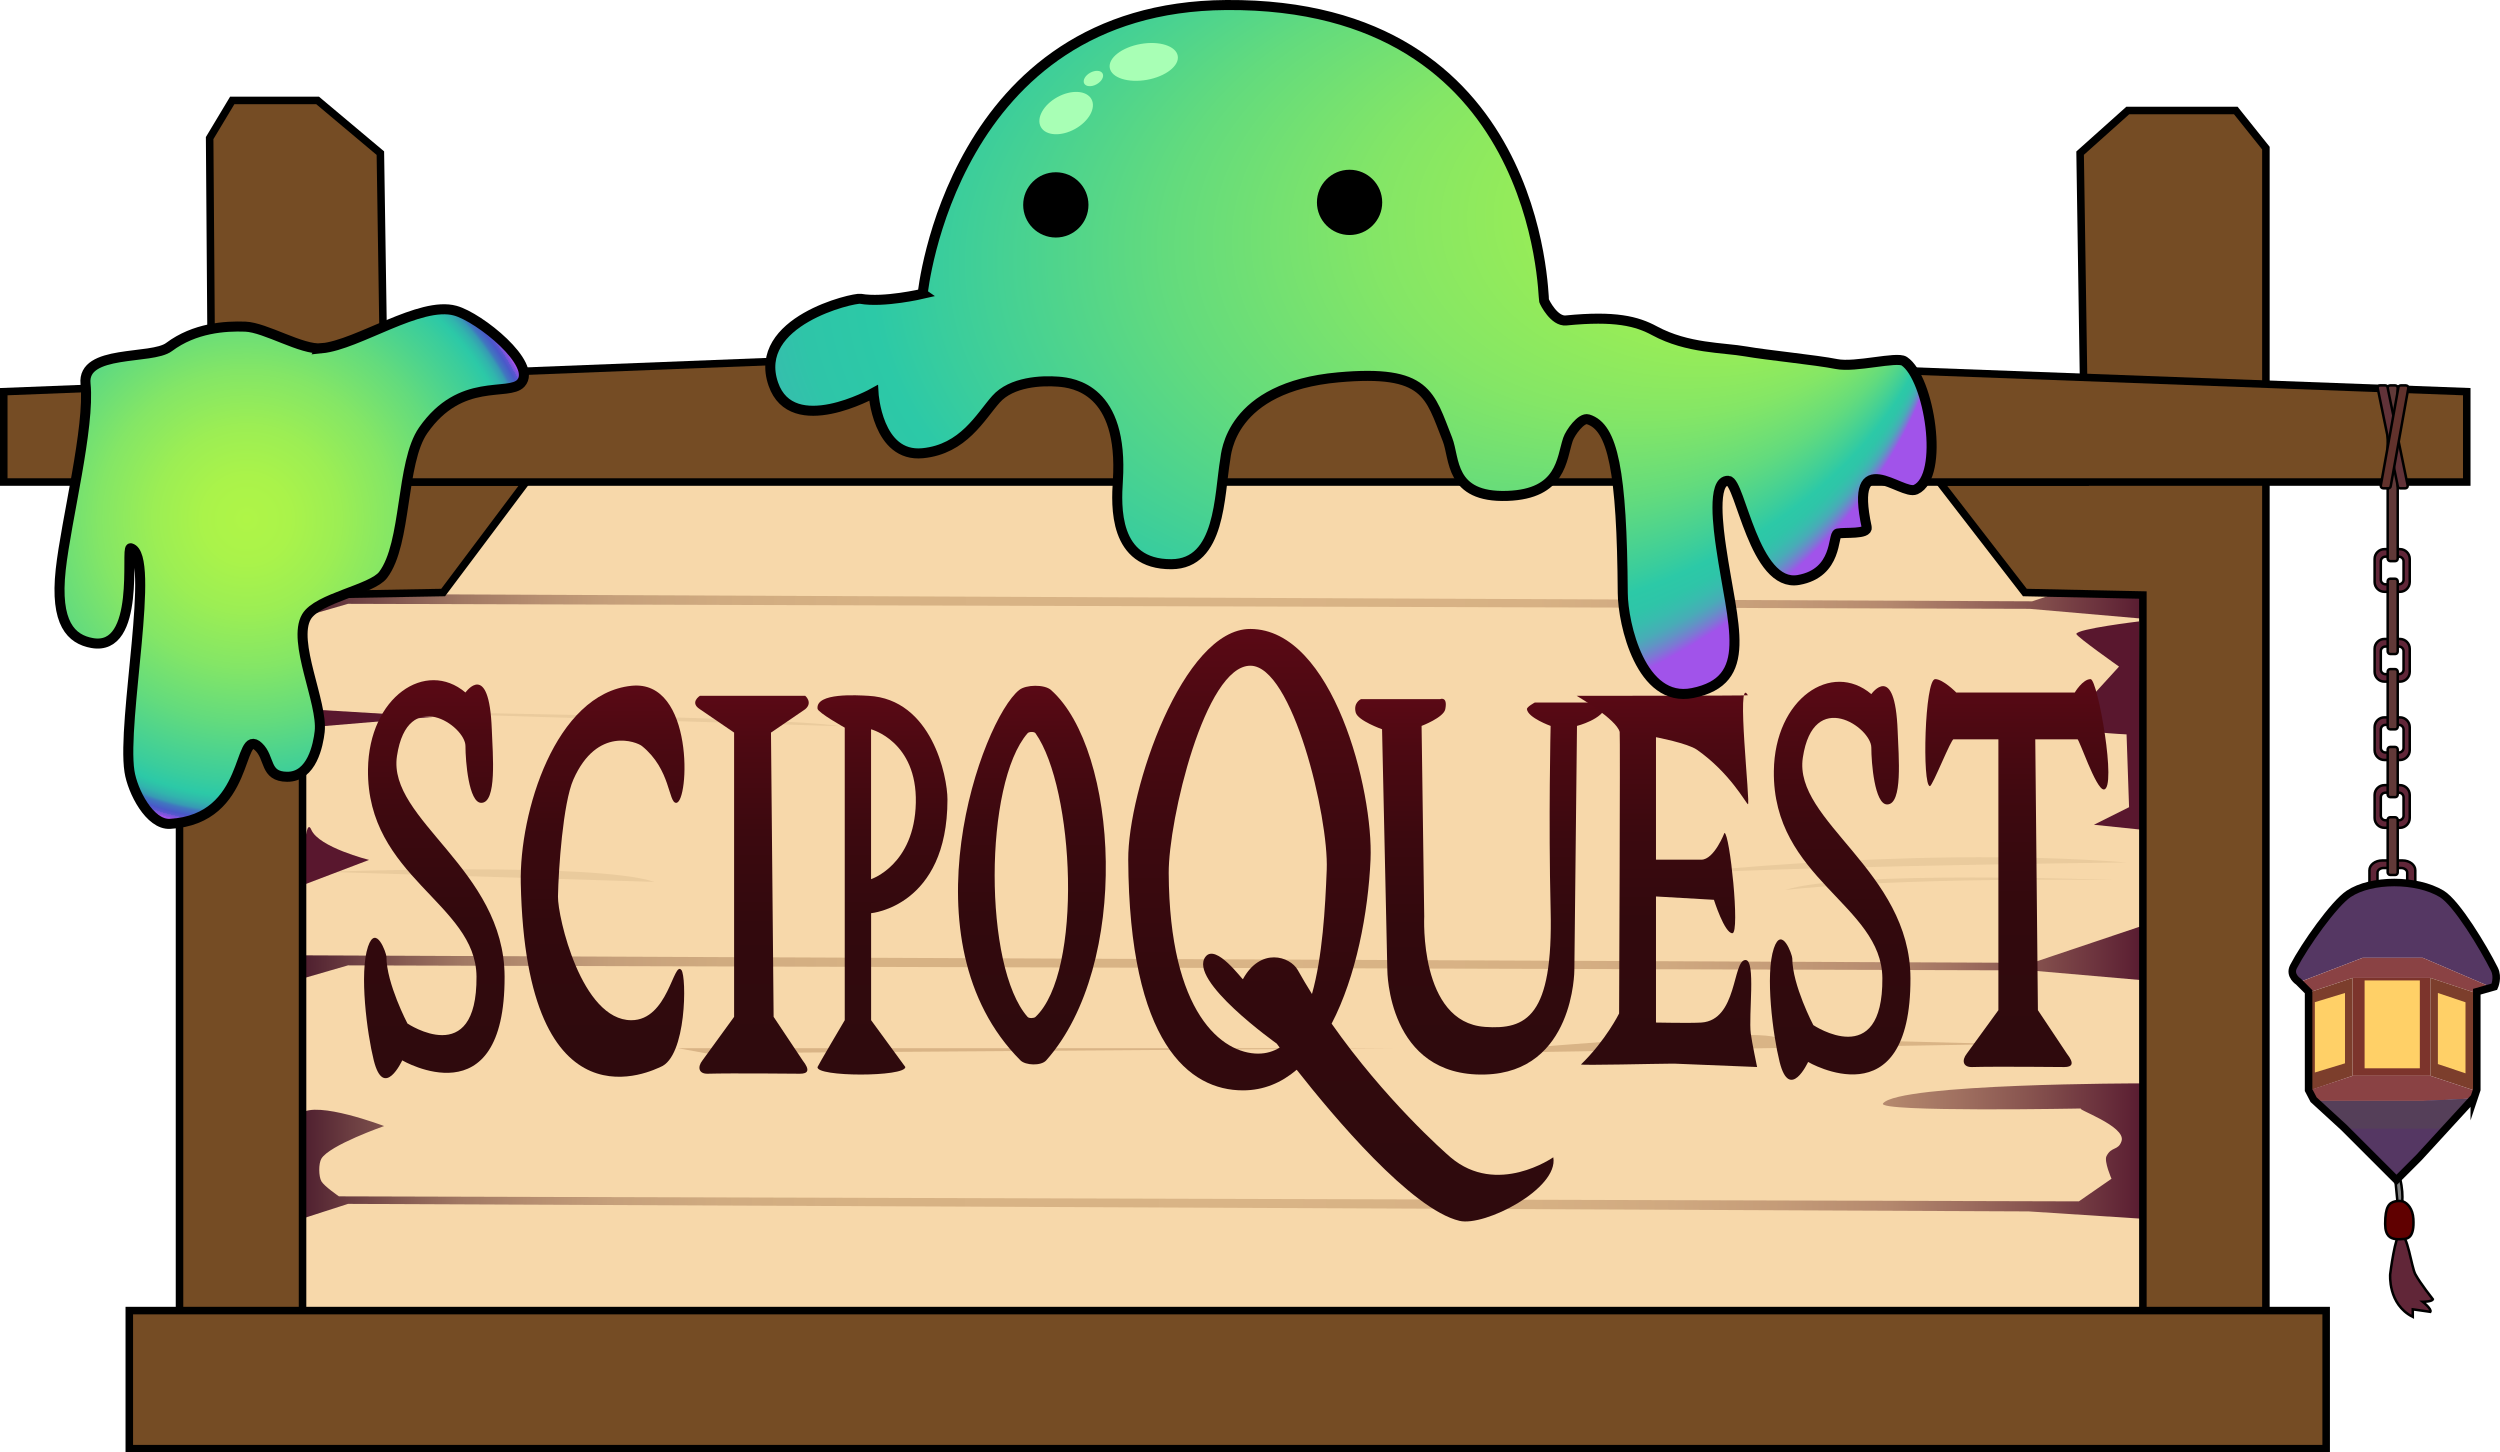 <?xml version="1.0" encoding="UTF-8"?>
<svg id="Layer_1" data-name="Layer 1" xmlns="http://www.w3.org/2000/svg" xmlns:xlink="http://www.w3.org/1999/xlink" viewBox="0 0 995.74 578.5">
  <defs>
    <style>
      .cls-1 {
        fill: #59172e;
      }

      .cls-2 {
        fill: url(#linear-gradient-13);
      }

      .cls-3 {
        fill: gray;
      }

      .cls-3, .cls-4, .cls-5, .cls-6, .cls-7, .cls-8, .cls-9, .cls-10, .cls-11, .cls-12 {
        stroke: #000;
        stroke-miterlimit: 10;
      }

      .cls-13 {
        fill: #d9b486;
      }

      .cls-14 {
        fill: url(#linear-gradient-2);
      }

      .cls-4 {
        fill: #600000;
      }

      .cls-15 {
        fill: url(#linear-gradient-10);
      }

      .cls-16 {
        fill: url(#linear-gradient-12);
      }

      .cls-17 {
        fill: #7c3e2c;
      }

      .cls-5 {
        fill: url(#radial-gradient);
      }

      .cls-5, .cls-12 {
        stroke-width: 4px;
      }

      .cls-18 {
        fill: url(#linear-gradient-4);
      }

      .cls-19 {
        fill: #f7d8aa;
      }

      .cls-20 {
        fill: url(#linear-gradient-3);
      }

      .cls-21 {
        fill: #553f59;
      }

      .cls-22 {
        fill: url(#linear-gradient-5);
      }

      .cls-23 {
        fill: url(#linear-gradient-8);
      }

      .cls-24 {
        fill: #553763;
      }

      .cls-25 {
        fill: url(#linear-gradient-7);
      }

      .cls-26 {
        fill: url(#linear-gradient-9);
      }

      .cls-27 {
        fill: #ffd067;
      }

      .cls-6 {
        fill: #754c24;
      }

      .cls-6, .cls-10 {
        stroke-width: 3px;
      }

      .cls-28 {
        fill: url(#linear-gradient-11);
      }

      .cls-29 {
        fill: #eacb9d;
      }

      .cls-30 {
        fill: url(#linear-gradient-6);
      }

      .cls-7 {
        fill: #61322c;
      }

      .cls-8 {
        fill: #612638;
      }

      .cls-9 {
        fill: #613238;
      }

      .cls-10 {
        fill: none;
      }

      .cls-31 {
        fill: #a8ffb5;
      }

      .cls-32 {
        fill: #7c342c;
      }

      .cls-33 {
        fill: #8a4244;
      }

      .cls-11 {
        fill: #613938;
      }

      .cls-12 {
        fill: url(#radial-gradient-2);
      }

      .cls-34 {
        fill: url(#linear-gradient);
      }
    </style>
    <linearGradient id="linear-gradient" x1="118" y1="379.49" x2="854" y2="379.49" gradientUnits="userSpaceOnUse">
      <stop offset="0" stop-color="#4a1a2c"/>
      <stop offset=".03" stop-color="#6b3d41"/>
      <stop offset=".06" stop-color="#885d53"/>
      <stop offset=".09" stop-color="#a17863"/>
      <stop offset=".13" stop-color="#b68e70"/>
      <stop offset=".17" stop-color="#c59f7a"/>
      <stop offset=".23" stop-color="#d0ab80"/>
      <stop offset=".31" stop-color="#d7b284"/>
      <stop offset=".52" stop-color="#d9b486"/>
      <stop offset=".67" stop-color="#d7b184"/>
      <stop offset=".74" stop-color="#d0a980"/>
      <stop offset=".8" stop-color="#c59c78"/>
      <stop offset=".86" stop-color="#b5896e"/>
      <stop offset=".9" stop-color="#a07060"/>
      <stop offset=".94" stop-color="#86524e"/>
      <stop offset=".98" stop-color="#682e3b"/>
      <stop offset="1" stop-color="#581b30"/>
    </linearGradient>
    <linearGradient id="linear-gradient-2" y1="235.49" y2="235.49" xlink:href="#linear-gradient"/>
    <linearGradient id="linear-gradient-3" x1="117.41" y1="458.5" y2="458.5" xlink:href="#linear-gradient"/>
    <linearGradient id="linear-gradient-4" x1="172.99" y1="270.91" x2="172.99" y2="416.76" gradientUnits="userSpaceOnUse">
      <stop offset="0" stop-color="#5a0915"/>
      <stop offset=".14" stop-color="#4d0912"/>
      <stop offset=".39" stop-color="#3c090f"/>
      <stop offset=".66" stop-color="#32090d"/>
      <stop offset="1" stop-color="#2f0a0d"/>
    </linearGradient>
    <linearGradient id="linear-gradient-5" x1="240.01" y1="273.04" x2="240.01" y2="416.42" xlink:href="#linear-gradient-4"/>
    <linearGradient id="linear-gradient-6" x1="299.5" y1="277.14" x2="299.5" y2="415.63" xlink:href="#linear-gradient-4"/>
    <linearGradient id="linear-gradient-7" x1="732.95" y1="271.54" x2="732.95" y2="417.4" xlink:href="#linear-gradient-4"/>
    <linearGradient id="linear-gradient-8" x1="803.3" y1="270.48" x2="803.3" y2="412.64" xlink:href="#linear-gradient-4"/>
    <linearGradient id="linear-gradient-9" x1="351.48" y1="276.93" x2="351.48" y2="415.91" xlink:href="#linear-gradient-4"/>
    <linearGradient id="linear-gradient-10" x1="411" y1="273.15" x2="411" y2="411.91" xlink:href="#linear-gradient-4"/>
    <linearGradient id="linear-gradient-11" x1="534.07" y1="250.5" x2="534.07" y2="467.64" xlink:href="#linear-gradient-4"/>
    <linearGradient id="linear-gradient-12" x1="589.71" y1="278.33" x2="589.71" y2="416.04" xlink:href="#linear-gradient-4"/>
    <linearGradient id="linear-gradient-13" x1="663.91" y1="275.92" x2="663.91" y2="413.08" xlink:href="#linear-gradient-4"/>
    <radialGradient id="radial-gradient" cx="98.34" cy="206.73" fx="98.34" fy="206.73" r="122.76" gradientUnits="userSpaceOnUse">
      <stop offset="0" stop-color="#aff547"/>
      <stop offset=".14" stop-color="#aaf34a"/>
      <stop offset=".3" stop-color="#9cee54"/>
      <stop offset=".48" stop-color="#84e666"/>
      <stop offset=".66" stop-color="#63db7d"/>
      <stop offset=".85" stop-color="#3acd9c"/>
      <stop offset=".9" stop-color="#2cc9a7"/>
      <stop offset=".91" stop-color="#2dc3a8"/>
      <stop offset=".93" stop-color="#31b4ad"/>
      <stop offset=".95" stop-color="#379ab4"/>
      <stop offset=".96" stop-color="#4077bf"/>
      <stop offset=".98" stop-color="#4958c9"/>
      <stop offset=".98" stop-color="#4d57ca"/>
      <stop offset=".99" stop-color="#5a57cf"/>
      <stop offset=".99" stop-color="#6f55d7"/>
      <stop offset="1" stop-color="#8d54e2"/>
      <stop offset="1" stop-color="#a153ea"/>
    </radialGradient>
    <radialGradient id="radial-gradient-2" cx="493.44" cy="163.92" fx="723.87" fy="7.09" r="278.74" gradientTransform="translate(104.91 -121.92) rotate(15.67) scale(.96 .74) skewX(-12.65)" gradientUnits="userSpaceOnUse">
      <stop offset="0" stop-color="#aff547"/>
      <stop offset=".12" stop-color="#aaf34a"/>
      <stop offset=".25" stop-color="#9cee54"/>
      <stop offset=".4" stop-color="#84e666"/>
      <stop offset=".55" stop-color="#63db7d"/>
      <stop offset=".71" stop-color="#3acd9c"/>
      <stop offset=".76" stop-color="#2cc9a7"/>
      <stop offset=".81" stop-color="#2ec5a8"/>
      <stop offset=".85" stop-color="#38bcae"/>
      <stop offset=".89" stop-color="#48acb7"/>
      <stop offset=".92" stop-color="#5f95c4"/>
      <stop offset=".95" stop-color="#7c78d4"/>
      <stop offset=".98" stop-color="#9f54e9"/>
      <stop offset=".98" stop-color="#a153ea"/>
    </radialGradient>
  </defs>
  <rect class="cls-19" x="109.5" y="180" width="753" height="369"/>
  <polygon class="cls-13" points="270 417.5 555.61 417.5 281 419.5 270 417.5"/>
  <path class="cls-13" d="M584.06,419.5s116.94-11,123.94-6l90.72,2.35-214.67,3.65Z"/>
  <polygon class="cls-34" points="120.36 380.5 809.41 383.5 854 368.5 854 390.47 808.4 386.5 138.6 384.5 118 390.47 120.36 380.5"/>
  <polygon class="cls-14" points="120.36 236.5 809.41 239.5 854 224.5 854 246.47 808.4 242.5 138.6 240.5 118 246.47 120.36 236.5"/>
  <path class="cls-29" d="M842,350.5s-107-4-131,4c0,0,38-5,131-4Z"/>
  <path class="cls-29" d="M847,343.5s-171,2-194,6c0,0,105-13,194-6Z"/>
  <path class="cls-29" d="M129.67,347.25s107-4,131,4"/>
  <path class="cls-29" d="M140.67,283.25s171,2,194,6"/>
  <path class="cls-1" d="M848,321.5l-1-29s-23-1-24-4l21-23s-17-12-17-13c0-2,25-5,25-5l1,82.97-19-1.97,14-7Z"/>
  <path class="cls-20" d="M120.36,475.5s-6.4-26.75-.36-32,33,5,33,5c0,0-21.8,7.61-25,13-1.15,1.93-1.1,7.04,0,9s7,6,7,6l693,2,13-9s-3.03-6.94-2-9c2-4,4.7-2.09,6-6,2-6-19-13-16-13,1.33,0-81.69,1.59-79-2,6-8,103-8,103-8l1,53.97-46-2.97-669.4-3-18.6,6,.36-10Z"/>
  <path class="cls-1" d="M147,342.5s-20-5-23-12-3.5,22.08-3.5,22.08l26.5-10.08Z"/>
  <polyline class="cls-1" points="120.5 282.36 173 285.5 120.5 289.91"/>
  <polygon class="cls-6" points="71.5 577 71.5 156 84.24 155.74 83.5 55 92.5 40 126.5 40 151.5 61 153.5 192 209.5 192 176.5 236 120.5 237 120.5 577 71.5 577"/>
  <polygon class="cls-6" points="902.5 577 902.5 156 902.5 59 890.5 44 847.5 44 828.5 61 830.5 192 772.5 192 806.5 236 853.5 237 853.5 577 902.5 577"/>
  <rect class="cls-6" x="51.5" y="522" width="875" height="55"/>
  <polygon class="cls-6" points="982.5 156 553.19 140 408.56 140 1.5 156 1.5 192 982.5 192 982.5 156"/>
  <g id="title">
    <path class="cls-18" d="M162.31,407.67s27.74,18.55,27.48-18.69c-.2-29.26-43.77-39.57-43.22-82.53.37-28.97,23.08-43.95,38.82-30.63,0,0,9.44-13.32,10.49,14.65.39,10.35,2.1,29.3-4.2,29.3-4.98,0-6.29-16.64-6.29-22.64,0-7.99-23.08-23.98-27.28,4-3.81,25.38,42.76,45.08,42.87,87.86.15,57.32-40.77,33.35-40.77,33.35,0,0-7.34,15.98-11.34,0-2.7-10.81-5.82-34.86-2.3-45.29,3.15-9.32,7.34,2.66,7.34,4,0,10.66,8.39,26.64,8.39,26.64Z"/>
    <path class="cls-22" d="M271.41,386.36c2.1,2.66,2.1,34.63-8.39,38.63-2.01.77-53.5,27.97-55.6-73.26-.58-28.09,13.67-75.37,44.06-78.58,25.18-2.66,23.08,46.62,17.83,46.62-3.15,0-2.1-13.32-13.64-22.64-1.98-1.6-17.83-7.99-27.28,13.32-4.16,9.4-5.95,35.84-6.15,46.62-.15,7.99,9.3,49.28,29.23,49.28,14.69,0,16.79-23.98,19.93-19.98Z"/>
    <path class="cls-30" d="M292.39,291.79v113.22s-12.59,17.32-12.59,17.32c-2.1,2.66-1.54,5.44,2.1,5.33,9.06-.28,36.72,0,36.72,0,3.15,0,4.2-1.33,1.05-5.33,0,0-11.54-17.32-11.54-17.32l-1.05-113.22,13.64-9.32c3.15-2.66,0-5.33,0-5.33h-41.96s-4.2,2.66,0,5.33c0,0,13.64,9.32,13.64,9.32Z"/>
    <path class="cls-25" d="M722.26,408.31s27.74,18.55,27.48-18.69c-.2-29.26-43.77-39.57-43.22-82.53.37-28.97,23.08-43.95,38.82-30.63,0,0,9.44-13.32,10.49,14.65.39,10.35,2.1,29.3-4.2,29.3-4.98,0-6.29-16.64-6.29-22.64,0-7.99-23.08-23.98-27.28,4-3.81,25.38,42.76,45.08,42.87,87.86.15,57.32-40.77,33.35-40.77,33.35,0,0-7.34,15.98-11.34,0-2.7-10.81-5.82-34.86-2.3-45.29,3.15-9.32,7.34,2.66,7.34,4,0,10.66,8.39,26.64,8.39,26.64Z"/>
    <path class="cls-23" d="M795.95,294.46v107.89l-12.59,17.32c-2.1,2.66-1.54,5.44,2.1,5.33,9.06-.28,36.72,0,36.72,0,3.15,0,4.2-1.33,1.05-5.33,0,0-11.54-17.32-11.54-17.32l-1.05-107.89h16.79c.58-.49,7.34,19.98,10.49,19.98,5.35,0-2.42-43.95-5.25-43.95-3.15,0-6.29,5.33-6.29,5.33h-47.21s-5.25-5.33-8.39-5.33c-4.21,0-5.25,42.62-2.1,42.62,1.05,0,8.58-19.19,9.44-18.65h17.83Z"/>
    <path class="cls-26" d="M377.37,318.43c0-9.32-6.29-39.96-31.47-41.29-4.49-.24-20.98-1.33-20.28,5.13.17,1.58,10.84,7.55,10.84,7.55v116.52s-10.76,18.21-10.84,18.65c-.7,4,34.97,4,34.97,0l-13.63-18.65v-42.62s30.41-2.66,30.41-45.29ZM346.94,350.17v-59.7s18.37,4.78,17.83,29.3c-.54,24.76-17.83,30.4-17.83,30.4Z"/>
    <path class="cls-15" d="M418.6,274.82c-2.6-2.31-9.98-2.15-12.66,0-14.9,11.95-46.72,100.14.5,147.52,2.02,2.03,8.24,2.28,10.27,0,33.88-38.17,28.74-123.73,1.89-147.52ZM412.43,405.04c-.61.57-2.58.63-3.14,0-17.57-19.81-17.42-93.03,0-113,.55-.64,2.64-.7,3.14,0,15.49,21.97,19.02,95.04,0,113Z"/>
    <path class="cls-28" d="M618.66,460.95s-22.36,15.71-40.91,0c-2.57-2.18-26.22-23.09-47.37-53.23,9.77-18.76,14.57-44.22,15.5-65.31,1.21-27.5-14.94-91.79-47.86-91.9-26.88-.1-48.8,64.22-48.65,91.9.4,73.26,24.3,91.87,45.69,91.88,8.24,0,15.34-3.04,21.41-8.21,14.54,18.51,45.67,55.63,64.85,60.18,9.95,2.36,39.57-12.77,37.35-25.31ZM501.16,419.66c-14.39-.01-35.4-15.97-35.67-71.93-.1-21.15,14.44-82.58,32.52-82.58,16.79,0,31.24,60.24,30.42,81.25-.6,15.37-1.69,34.61-5.88,49.51-1.94-3.12-3.84-6.3-5.66-9.55-3.06-5.47-14.85-9.2-21.84,3.65-.19.34-10.68-14.31-14.87-8.98-7.34,9.32,28.33,34.63,28.33,34.63,0,0,.41.57,1.18,1.59-2.49,1.53-5.31,2.4-8.53,2.4Z"/>
    <path class="cls-16" d="M591.38,409.01c16.52,1.17,27.28-4,26.23-46.62-.88-35.94,0-73.26,0-73.26,0,0-9.07-3.26-9.44-6.66-.1-.93,3.15-2.66,3.15-2.66h26.24s2.29.31,2.09,1.33c-1.05,5.33-11.54,7.99-11.54,7.99l-1.05,97.23s0,40.71-35.66,41.62c-38.83,1-38.83-41.62-38.83-41.62l-2.1-95.9s-9.64-3.41-10.49-6.66c-1.05-4,2.1-5.33,2.1-5.33h31.47s3.15-1.33,2.1,4c-.65,3.33-9.44,6.66-9.44,6.66,0,0,1.05,73.26,1.05,75.92,0,0-2.08,42.11,24.13,43.95Z"/>
    <path class="cls-2" d="M627.98,277.14s68.31,0,68.19-.22c-4.88-8.9,1.17,44.17,0,43.39-.91-.61-7.22-12.54-20.28-21.69-3.67-2.58-16.32-5-16.32-5v48.79h18.06c5.12,0,9.21-10.66,9.21-10.66,2.1,0,6.29,39.96,3.15,39.96s-7.34-13.32-7.34-13.32l-23.08-1.33v50.22s13.55.29,18.06,0c14.46-.94,12.36-24.91,17.6-24.91,4.2,0,1.14,21.97,2.1,29.3.47,3.57,2.51,13.32,2.51,13.32l-32.93-1.34h-1.05c-5.25,0-36.64.79-36.14.3,9.91-9.63,15.16-20.28,15.16-20.28,0,0,.49-111.12.23-112.14-1.28-5.07-17.13-14.39-17.13-14.39Z"/>
  </g>
  <g>
    <path class="cls-8" d="M956.91,342.72h-8.08c-2.8,0-5.09,1.76-5.09,3.9v9.19c0,2.15,2.29,3.9,5.09,3.9h8.08c2.8,0,5.09-1.76,5.09-3.9v-9.19c0-2.15-2.29-3.9-5.09-3.9ZM958.78,354.88c0,1.01-1.08,1.84-2.4,1.84h-7.03c-1.32,0-2.4-.83-2.4-1.84v-7.32c0-1.01,1.08-1.84,2.4-1.84h7.03c1.32,0,2.4.83,2.4,1.84v7.32Z"/>
    <path class="cls-24" d="M915,391.5s-3.86-2.43-2-6c4.5-8.66,16.08-25.05,22-29,9-6,27-6,37,0,5.99,3.59,16.65,21.31,21,30,1.67,3.33,0,7,0,7l-28-12h-24l-26,10Z"/>
    <polygon class="cls-33" points="919 395.5 937 389.5 968 389.5 986 395.5 993 393.5 965 381.5 941 381.5 915 391.5 919 395.5"/>
    <rect class="cls-32" x="937" y="389.5" width="31" height="39"/>
    <rect class="cls-27" x="941.81" y="390.5" width="22" height="35"/>
    <polygon class="cls-17" points="986 395.5 968 389.5 968 428.5 986 434.5 986 395.5"/>
    <polygon class="cls-17" points="919 395.5 937 389.5 937 428.5 919 434.67 919 395.5"/>
    <polygon class="cls-27" points="982 399.2 971 395.5 971 423.81 982 427.5 982 399.2"/>
    <polygon class="cls-27" points="922 399.16 934 395.5 934 423.52 922 427.17 922 399.16"/>
    <polygon class="cls-33" points="919 434.5 937 428.5 968 428.5 986 434.5 985 437.5 967 438.5 942 438.5 921 438.5 919 434.5"/>
    <path class="cls-3" d="M955,466.5c-.16-.42-1.5-1-1.5-1,0,0,1.5,12,1.5,16,0,.4,1.5-.5,1.5-.5,0,0,1.5-6.5-1.5-14.5Z"/>
    <polygon class="cls-24" points="921 438.5 933 449.5 944 460.5 954 470.5 963 461.5 974 449.5 985 437.5 964.92 438.5 940.92 438.5 921 438.5"/>
    <polygon class="cls-21" points="974.24 449.5 985.24 437.5 965.16 438.5 941.16 438.5 921.24 438.5 933.24 449.5 974.24 449.5"/>
    <path class="cls-8" d="M956,491.5c-2,0-4,16-4,16,0,0-1,12,9,17v-3l7,1c.67-1.06-3-4-3-4,0,0,3.67-.02,4-1,0,0-5.08-6.44-7-10-1.58-2.94-3-16-6-16Z"/>
    <path class="cls-4" d="M957,493.5c2,0,4.68-.57,4.24-8-.24-4-2.3-6.35-4.24-7-.71-.24-2.27-.17-3,0-2.4.57-4,2-4,9,0,5,2.34,5.73,4,6,1.23.2,3,0,3,0Z"/>
    <path class="cls-8" d="M955.89,254.5h-6.19c-2.15,0-3.9,1.76-3.9,3.9v9.19c0,2.15,1.76,3.9,3.9,3.9h6.19c2.15,0,3.9-1.76,3.9-3.9v-9.19c0-2.15-1.76-3.9-3.9-3.9ZM957.33,266.67c0,1.01-.83,1.84-1.84,1.84h-5.38c-1.01,0-1.84-.83-1.84-1.84v-7.32c0-1.01.83-1.84,1.84-1.84h5.38c1.01,0,1.84.83,1.84,1.84v7.32Z"/>
    <path class="cls-8" d="M955.89,285.72h-6.19c-2.15,0-3.9,1.76-3.9,3.9v9.19c0,2.15,1.76,3.9,3.9,3.9h6.19c2.15,0,3.9-1.76,3.9-3.9v-9.19c0-2.15-1.76-3.9-3.9-3.9ZM957.33,297.88c0,1.01-.83,1.84-1.84,1.84h-5.38c-1.01,0-1.84-.83-1.84-1.84v-7.32c0-1.01.83-1.84,1.84-1.84h5.38c1.01,0,1.84.83,1.84,1.84v7.32Z"/>
    <path class="cls-8" d="M955.89,218.72h-6.19c-2.15,0-3.9,1.76-3.9,3.9v9.19c0,2.15,1.76,3.9,3.9,3.9h6.19c2.15,0,3.9-1.76,3.9-3.9v-9.19c0-2.15-1.76-3.9-3.9-3.9ZM957.33,230.88c0,1.01-.83,1.84-1.84,1.84h-5.38c-1.01,0-1.84-.83-1.84-1.84v-7.32c0-1.01.83-1.84,1.84-1.84h5.38c1.01,0,1.84.83,1.84,1.84v7.32Z"/>
    <path class="cls-8" d="M955.89,312.72h-6.19c-2.15,0-3.9,1.76-3.9,3.9v9.19c0,2.15,1.76,3.9,3.9,3.9h6.19c2.15,0,3.9-1.76,3.9-3.9v-9.19c0-2.15-1.76-3.9-3.9-3.9ZM957.33,324.88c0,1.01-.83,1.84-1.84,1.84h-5.38c-1.01,0-1.84-.83-1.84-1.84v-7.32c0-1.01.83-1.84,1.84-1.84h5.38c1.01,0,1.84.83,1.84,1.84v7.32Z"/>
    <rect class="cls-11" x="951" y="325.5" width="4" height="23" rx="1" ry="1"/>
    <rect class="cls-11" x="951" y="297.5" width="4" height="20" rx="1" ry="1"/>
    <rect class="cls-11" x="951" y="266.5" width="4" height="24" rx="1" ry="1"/>
    <rect class="cls-11" x="951" y="230.5" width="4" height="30" rx="1" ry="1"/>
    <rect class="cls-11" x="951" y="153.5" width="4" height="70" rx="1" ry="1"/>
    <path class="cls-9" d="M958,194.5h-2c-.55,0-1-.45-1-1l-8-39c0-.55.45-1,1-1h2c.55,0,1,.45,1,1l8,39c0,.55-.45,1-1,1Z"/>
    <path class="cls-7" d="M951.24,194.5h-2c-.55,0-1-.45-1-1l7-39c0-.55.45-1,1-1h2c.55,0,1,.45,1,1l-7,39c0,.55-.45,1-1,1Z"/>
    <path class="cls-10" d="M985.5,437l1-3v-39l7-2s1.67-3.67,0-7c-4.35-8.69-15.01-26.41-21-30-10-6-28-6-37,0-5.92,3.95-17.5,20.34-22,29-1.86,3.57,2,6,2,6l4,4v39.17l2,3.83,12,11,11,11,10,10,9-9,11-12,11-12Z"/>
  </g>
  <path class="cls-5" d="M128.07,138.74c14.62-1.44,39.22-18.87,53.26-15,9.72,2.68,32.9,21.41,26.13,28.88-4.88,5.38-23.91-2.69-38.88,18.75-9.05,12.96-6.43,45.05-16,57.63-4.45,5.85-26.1,9.14-30.5,16.63-5.84,9.92,6.56,34.32,5.25,45.76-.59,5.18-3.05,18.11-13,18-9.07-.1-6.59-7.55-11.38-12-8.56-7.97-2.86,28.93-35.25,30.75-8.03.45-14.9-12.93-16.13-20.88-3.12-20.16,10.61-86.16.5-88.89-2.1-.56,4.24,41.26-15.38,37.75-8.27-1.48-14.86-7.71-12.5-29.25,2.16-19.69,11.66-56.68,9.88-74.01-1.43-13.85,26.33-9.44,33.25-14.63,10.21-7.65,22.38-8.42,30.38-8.13s22.55,9.4,30.38,8.63Z"/>
  <path class="cls-12" d="M367.5,117S379,2.73,488.5,2c125.59-.83,125.98,116.05,126.5,117.75.25.81,4.07,8.35,8.73,7.89,19.62-1.94,28.22.3,35.27,4.11,13.17,7.12,27.29,6.62,36.5,8.25,8.25,1.46,27.78,3.36,36,5,7.5,1.5,23.97-3.12,26.95-1.14,10.03,6.67,16.26,45.88,4.55,51.14-5.61,2.52-26.65-18.36-19.5,15,.62,2.89-8.65,1.94-11.55,2.5-2.08.4.21,15.7-15.61,18.5-17.75,3.14-23.12-39.28-28-39.5-6.66-.3-3.79,19.91-2.83,26.5,4.55,31.33,13.4,53.09-11.39,58.04-20.53,4.1-27.69-27.54-27.78-39.82-.36-48.64-3.86-66.15-13.83-69.21-2.7-.83-7.1,5.32-8,8-2.62,7.83-2.46,21.75-24.17,22.5-23.09.79-20.81-14.89-23.83-22.5-7.09-17.83-8.08-27.9-43.43-24.72-43.37,3.9-44.7,30.57-45.07,32.72-2.45,14.37-1.81,41.6-21.44,41.71-23.18.14-21.96-23.37-21.33-33.21,2.33-36.49-17.7-39.03-23.72-39.5-6.66-.52-18.61,0-24.83,7s-12.94,19.9-29.17,21.5c-18.16,1.79-19.61-24-19.61-24,0,0-32.41,18.1-39.89-3.5-8.7-25.13,31.98-34.5,34.75-34,9.15,1.65,24.75-2,24.75-2Z"/>
  <circle cx="420.53" cy="81.61" r="13"/>
  <circle cx="537.53" cy="80.61" r="13"/>
  <ellipse class="cls-31" cx="455.55" cy="24.66" rx="13.75" ry="7.25" transform="translate(2.73 80.19) rotate(-10.09)"/>
  <ellipse class="cls-31" cx="424.65" cy="45.05" rx="11.5" ry="7.25" transform="translate(30.96 210.48) rotate(-28.85)"/>
  <ellipse class="cls-31" cx="435.5" cy="31.29" rx="4.17" ry="2.63" transform="translate(38.95 214) rotate(-28.85)"/>
</svg>